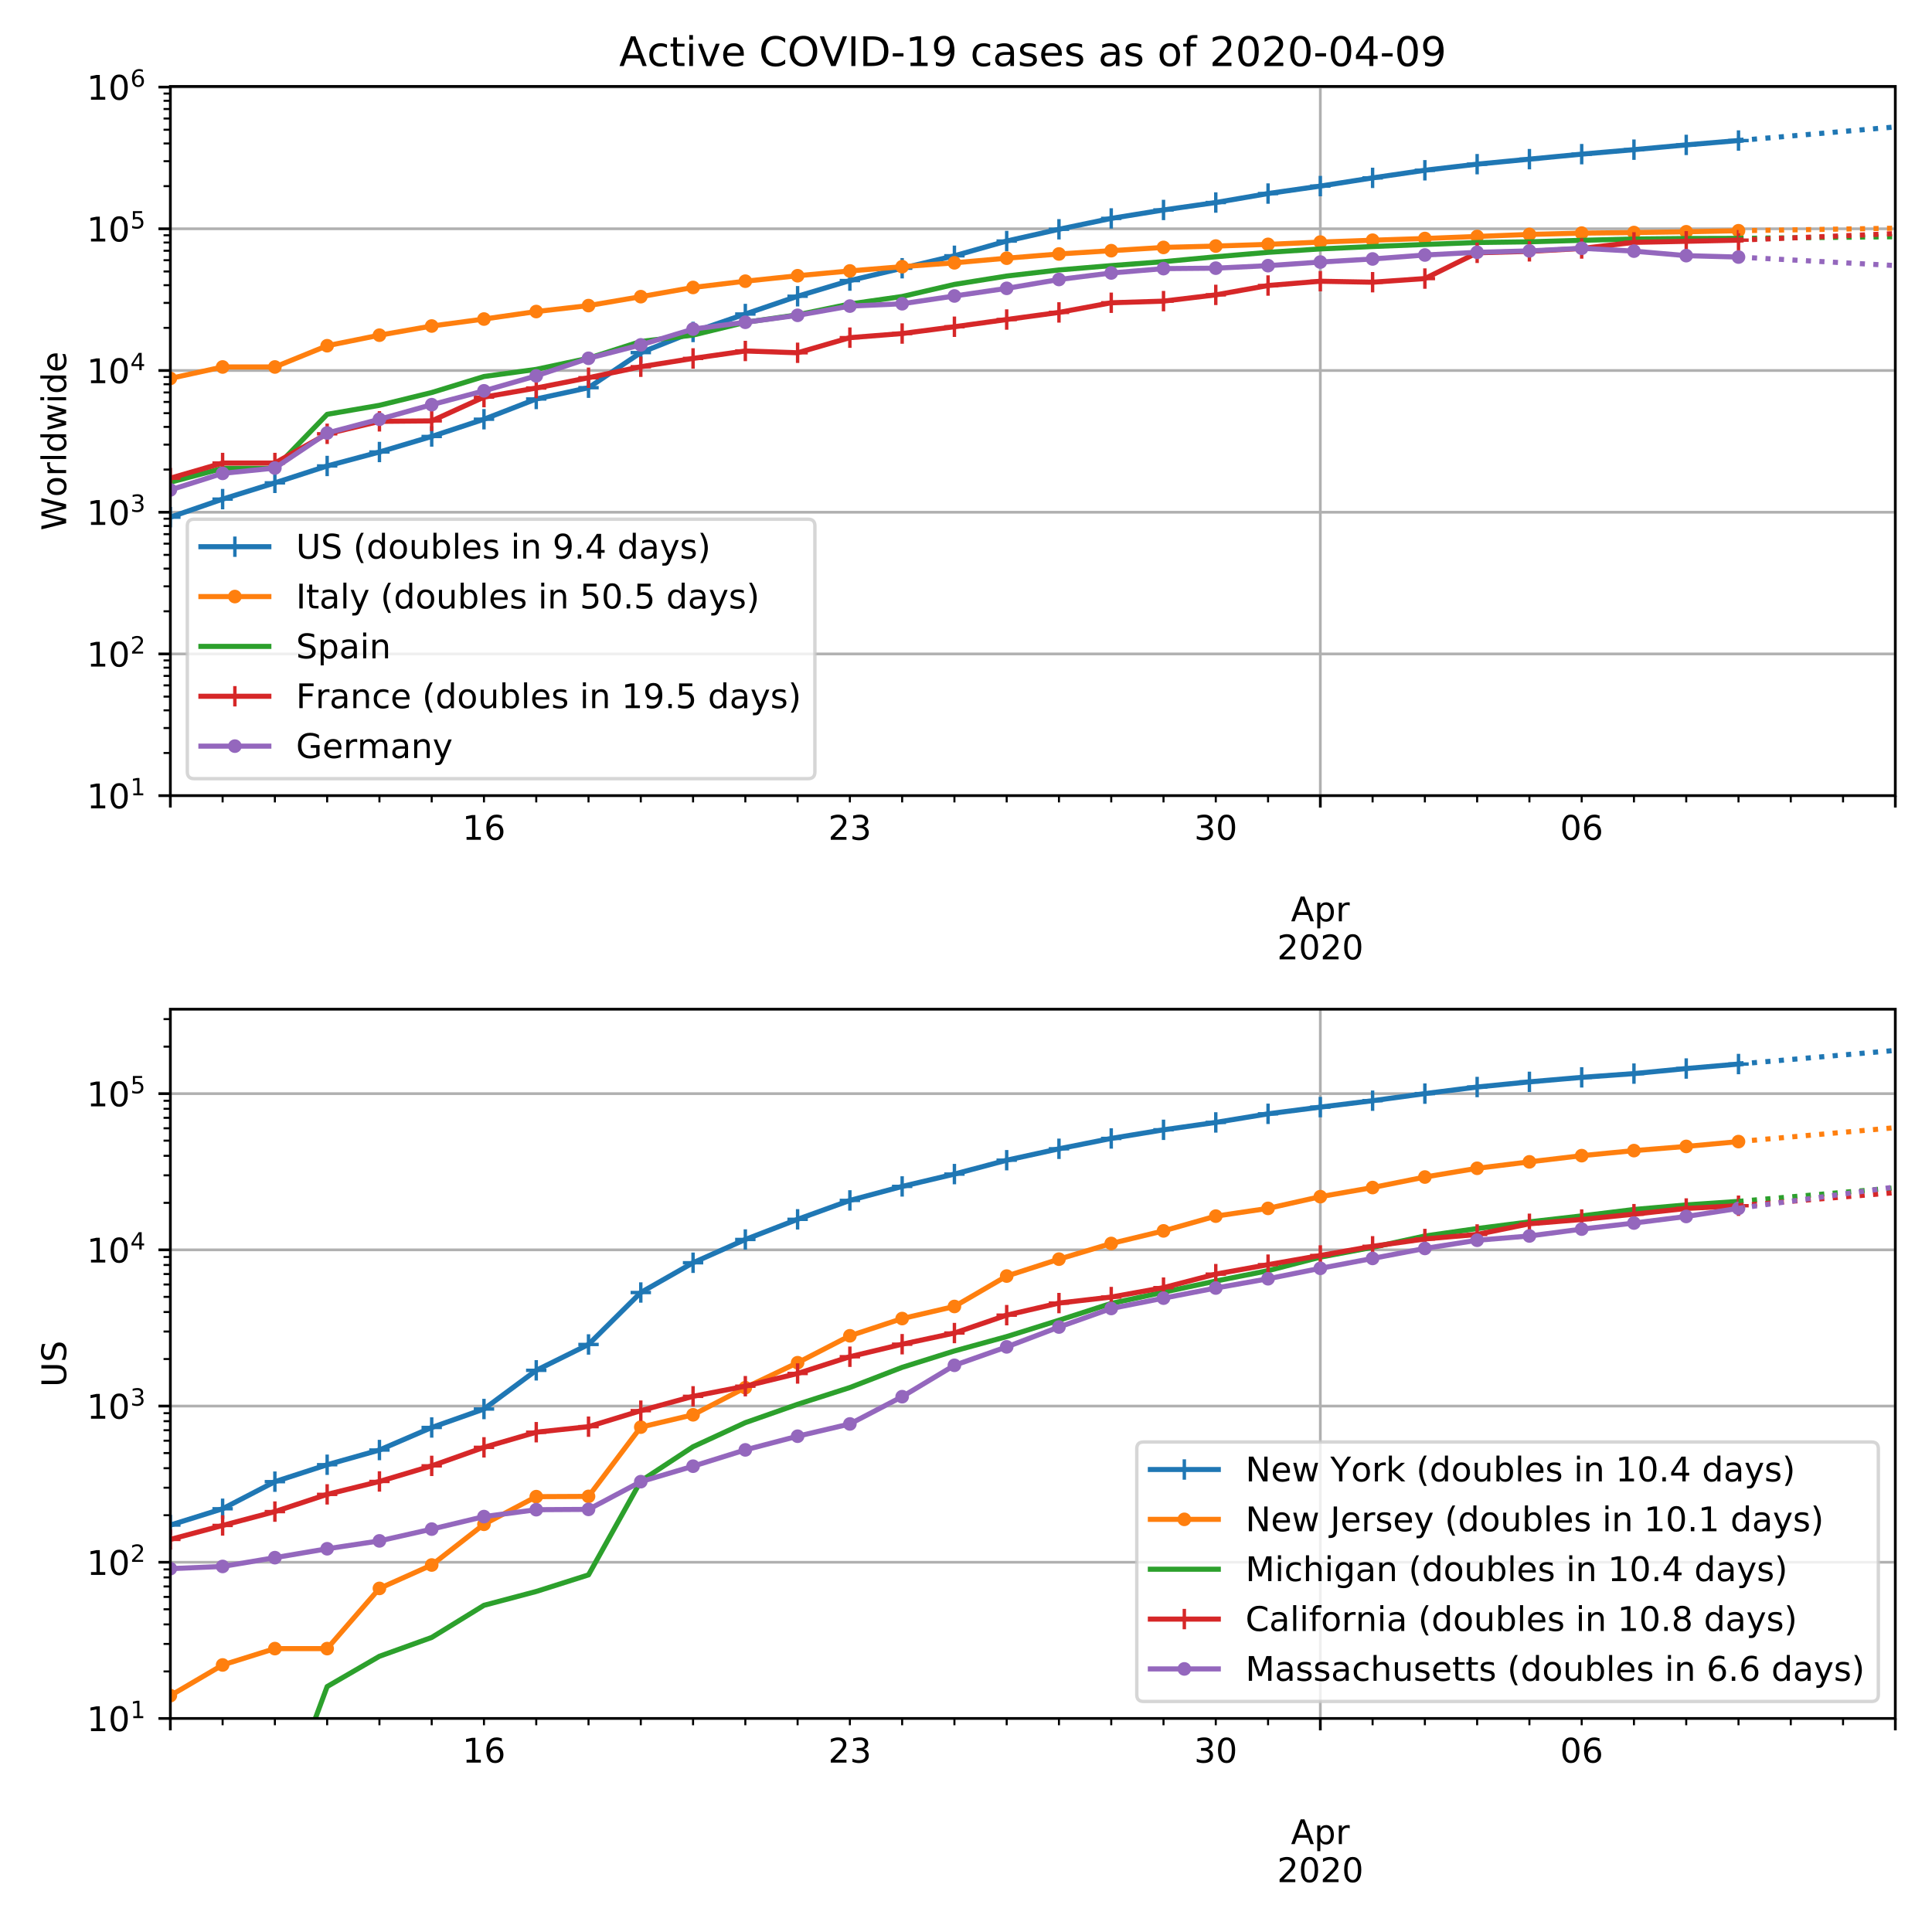 <svg height="758.4" stroke-linejoin="round" viewBox="0 0 568.8 568.8" width="758.4" xmlns="http://www.w3.org/2000/svg" xmlns:xlink="http://www.w3.org/1999/xlink"><defs><path id="w" d="M0 1.5a1.5 1.5 0 100-3 1.5 1.5 0 000 3z" stroke="#ff7f0e" stroke-linejoin="round"/><path id="U" d="M54.89 33.016V0h-8.984v32.719q0 7.765-3.031 11.61-3.031 3.858-9.078 3.858-7.281 0-11.484-4.64-4.204-4.625-4.204-12.64V0H9.08v75.984h9.03V46.188q3.235 4.937 7.594 7.374Q30.078 56 35.797 56q9.422 0 14.25-5.828 4.844-5.828 4.844-17.156z" stroke-linejoin="round"/><path id="b" d="M0 0v3.5" stroke="#000" stroke-linejoin="round" stroke-width=".8"/><path id="c" d="M34.188 63.188L20.797 26.906h26.812zm-5.579 9.718h11.188L67.578 0h-10.25l-6.64 18.703h-32.86L11.188 0H.78z" stroke-linejoin="round"/><path id="d" d="M18.11 8.203v-29H9.077v75.484h9.031v-8.296q2.844 4.875 7.157 7.234Q29.594 56 35.594 56q9.968 0 16.187-7.906 6.235-7.907 6.235-20.797T51.78 6.484q-6.218-7.906-16.187-7.906-6 0-10.328 2.375-4.313 2.375-7.157 7.25zm30.578 19.094q0 9.906-4.079 15.547-4.078 5.64-11.203 5.64-7.14 0-11.218-5.64-4.079-5.64-4.079-15.547 0-9.906 4.078-15.547 4.079-5.64 11.22-5.64 7.124 0 11.202 5.64t4.078 15.547z" stroke-linejoin="round"/><path id="e" d="M41.11 46.297q-1.516.875-3.297 1.281Q36.03 48 33.89 48q-7.625 0-11.703-4.953-4.079-4.953-4.079-14.234V0H9.08v54.688h9.03v-8.5q2.844 4.984 7.375 7.39Q30.031 56 36.531 56q.922 0 2.047-.125 1.125-.11 2.484-.36z" stroke-linejoin="round"/><path id="f" d="M19.188 8.297h34.421V0H7.33v8.297q5.609 5.812 15.296 15.594 9.703 9.797 12.188 12.64 4.734 5.313 6.609 9 1.89 3.688 1.89 7.25 0 5.813-4.078 9.469-4.078 3.672-10.625 3.672-4.64 0-9.797-1.61-5.14-1.609-11-4.89v9.969Q13.767 71.78 18.938 73q5.188 1.219 9.485 1.219 11.328 0 18.062-5.672 6.735-5.656 6.735-15.125 0-4.5-1.688-8.531-1.672-4.016-6.125-9.485-1.218-1.422-7.765-8.187-6.532-6.766-18.453-18.922z" stroke-linejoin="round"/><path id="g" d="M31.781 66.406q-7.61 0-11.453-7.5Q16.5 51.422 16.5 36.375q0-14.984 3.828-22.484 3.844-7.5 11.453-7.5 7.672 0 11.5 7.5 3.844 7.5 3.844 22.484 0 15.047-3.844 22.531-3.828 7.5-11.5 7.5zm0 7.813q12.266 0 18.735-9.703 6.468-9.688 6.468-28.141 0-18.406-6.468-28.11-6.47-9.687-18.735-9.687-12.25 0-18.718 9.688-6.47 9.703-6.47 28.109 0 18.453 6.47 28.14Q19.53 74.22 31.78 74.22z" stroke-linejoin="round"/><path id="h" d="M0 0v2" stroke="#000" stroke-linejoin="round" stroke-width=".6"/><path id="i" d="M12.406 8.297h16.11v55.625l-17.532-3.516v8.985l17.438 3.515h9.86V8.296H54.39V0H12.406z" stroke-linejoin="round"/><path id="j" d="M33.016 40.375q-6.641 0-10.532-4.547-3.875-4.531-3.875-12.437 0-7.86 3.875-12.438 3.891-4.562 10.532-4.562 6.64 0 10.515 4.562 3.875 4.578 3.875 12.438 0 7.906-3.875 12.437-3.875 4.547-10.515 4.547zm19.578 30.922v-8.984q-3.719 1.75-7.5 2.671-3.782.938-7.5.938-9.766 0-14.922-6.594-5.14-6.594-5.875-19.922 2.875 4.25 7.219 6.516 4.359 2.266 9.578 2.266 10.984 0 17.36-6.672 6.374-6.657 6.374-18.125 0-11.235-6.64-18.032-6.641-6.78-17.672-6.78-12.657 0-19.344 9.687-6.688 9.703-6.688 28.109 0 17.281 8.204 27.563 8.203 10.28 22.015 10.28 3.719 0 7.5-.734t7.89-2.187z" stroke-linejoin="round"/><path id="k" d="M40.578 39.313Q47.656 37.797 51.625 33q3.984-4.781 3.984-11.813 0-10.78-7.422-16.703-7.421-5.906-21.093-5.906-4.578 0-9.438.906-4.86.907-10.031 2.72v9.515q4.094-2.39 8.969-3.61 4.89-1.218 10.218-1.218 9.266 0 14.125 3.656 4.86 3.656 4.86 10.64 0 6.454-4.516 10.079-4.515 3.64-12.562 3.64h-8.5v8.11h8.89q7.266 0 11.125 2.906 3.86 2.906 3.86 8.375 0 5.61-3.985 8.61-3.968 3.015-11.39 3.015-4.063 0-8.703-.89-4.641-.876-10.203-2.72v8.782q5.624 1.562 10.53 2.344 4.907.78 9.25.78 11.235 0 17.766-5.109 6.547-5.093 6.547-13.78 0-6.063-3.468-10.235-3.47-4.172-9.86-5.782z" stroke-linejoin="round"/><path id="l" d="M0 0h-3.5" stroke="#000" stroke-linejoin="round" stroke-width=".8"/><path id="m" d="M37.797 64.313L12.89 25.39h24.906zm-2.594 8.593H47.61V25.391h10.407v-8.203H47.609V0h-9.812v17.188H4.89v9.515z" stroke-linejoin="round"/><path id="n" d="M10.797 72.906h38.719v-8.312H19.828v-17.86q2.14.735 4.281 1.094 2.157.36 4.313.36 12.203 0 19.328-6.688 7.14-6.688 7.14-18.11 0-11.765-7.328-18.296-7.328-6.516-20.656-6.516-4.593 0-9.36.781-4.75.782-9.827 2.344v9.922q4.39-2.39 9.078-3.563 4.687-1.171 9.906-1.171 8.453 0 13.375 4.437 4.938 4.438 4.938 12.063 0 7.609-4.938 12.047-4.922 4.453-13.375 4.453-3.953 0-7.89-.875-3.922-.875-8.016-2.735z" stroke-linejoin="round"/><path id="o" d="M0 0h-2" stroke="#000" stroke-linejoin="round" stroke-width=".6"/><path id="p" d="M30.61 48.39q-7.22 0-11.422-5.64-4.204-5.64-4.204-15.453 0-9.813 4.172-15.453 4.188-5.64 11.453-5.64 7.188 0 11.375 5.655 4.203 5.672 4.203 15.438 0 9.719-4.203 15.406-4.187 5.688-11.375 5.688zm0 7.61q11.718 0 18.406-7.625 6.703-7.61 6.703-21.078 0-13.422-6.703-21.078-6.688-7.64-18.407-7.64-11.765 0-18.437 7.64-6.656 7.656-6.656 21.078 0 13.469 6.656 21.078Q18.844 56 30.609 56z" stroke-linejoin="round"/><path id="q" d="M9.422 75.984h8.984V0H9.422z" stroke-linejoin="round"/><path id="r" d="M45.406 46.39v29.594h8.985V0h-8.985v8.203Q42.578 3.328 38.25.953q-4.313-2.375-10.375-2.375-9.906 0-16.14 7.906-6.22 7.922-6.22 20.813 0 12.89 6.22 20.797Q17.968 56 27.874 56q6.063 0 10.375-2.375 4.328-2.36 7.156-7.234zm-30.61-19.093q0-9.906 4.079-15.547 4.078-5.64 11.203-5.64 7.125 0 11.219 5.64 4.11 5.64 4.11 15.547 0 9.906-4.11 15.547-4.094 5.64-11.219 5.64-7.125 0-11.203-5.64-4.078-5.64-4.078-15.547z" stroke-linejoin="round"/><path id="s" d="M4.203 54.688h8.985l11.234-42.672 11.172 42.672h10.593l11.235-42.672 11.187 42.672h8.985L63.28 0H52.688L40.922 44.828 29.109 0H18.5z" stroke-linejoin="round"/><path id="t" d="M9.422 54.688h8.984V0H9.422zm0 21.296h8.984v-11.39H9.422z" stroke-linejoin="round"/><path id="u" d="M56.203 29.594v-4.39H14.891q.593-9.282 5.593-14.142 5-4.859 13.938-4.859 5.172 0 10.031 1.266 4.86 1.265 9.656 3.812v-8.5Q49.266.734 44.187-.344 39.11-1.422 33.892-1.422q-13.094 0-20.735 7.61-7.64 7.625-7.64 20.625 0 13.421 7.25 21.296Q20.016 56 32.328 56q11.031 0 17.453-7.11 6.422-7.093 6.422-19.296zm-8.984 2.64q-.094 7.36-4.125 11.75-4.032 4.407-10.672 4.407-7.516 0-12.031-4.25-4.516-4.25-5.203-11.97z" stroke-linejoin="round"/><path id="v" d="M-3 0h6M0 3v-6" stroke="#1f77b4" stroke-linejoin="round"/><path id="T" d="M9.813 72.906h14.703l18.593-49.61 18.703 49.61h14.704V0H66.89v64.016l-18.797-50h-9.907l-18.796 50V0H9.813z" stroke-linejoin="round"/><path id="x" d="M-3 0h6M0 3v-6" stroke="#d62728" stroke-linejoin="round"/><path id="y" d="M0 1.5a1.5 1.5 0 100-3 1.5 1.5 0 000 3z" stroke="#9467bd" stroke-linejoin="round"/><path id="z" d="M48.781 52.594v-8.407q-3.812 2.11-7.64 3.157-3.828 1.047-7.735 1.047-8.75 0-13.593-5.547-4.829-5.532-4.829-15.547 0-10.016 4.829-15.563 4.843-5.53 13.593-5.53 3.907 0 7.735 1.046 3.828 1.047 7.64 3.156V2.094Q45.016.344 40.984-.531q-4.015-.89-8.562-.89-12.36 0-19.64 7.765-7.266 7.765-7.266 20.953 0 13.375 7.343 21.031Q20.22 56 33.016 56q4.14 0 8.093-.86 3.953-.843 7.672-2.546z" stroke-linejoin="round"/><path id="A" d="M18.313 70.219V54.688h18.5v-6.985h-18.5V18.016q0-6.688 1.828-8.594 1.828-1.906 7.453-1.906h9.218V0h-9.218q-10.407 0-14.36 3.875-3.953 3.89-3.953 14.14v29.688H2.687v6.984h6.594V70.22z" stroke-linejoin="round"/><path id="B" d="M64.406 67.281v-10.39q-4.984 4.64-10.625 6.922-5.64 2.296-11.984 2.296-12.5 0-19.14-7.64-6.641-7.64-6.641-22.094 0-14.406 6.64-22.047 6.64-7.64 19.14-7.64 6.345 0 11.985 2.296 5.64 2.297 10.625 6.938V5.609Q59.234 2.094 53.437.33q-5.78-1.75-12.218-1.75-16.563 0-26.094 10.124-9.516 10.14-9.516 27.672 0 17.578 9.516 27.703 9.531 10.14 26.094 10.14 6.531 0 12.312-1.734 5.797-1.734 10.875-5.203z" stroke-linejoin="round"/><path id="C" d="M9.813 72.906h9.859V0h-9.86z" stroke-linejoin="round"/><path id="D" d="M4.89 31.39h26.313v-8H4.891z" stroke-linejoin="round"/><path id="E" d="M10.984 1.516V10.5q3.72-1.766 7.516-2.688 3.813-.921 7.484-.921 9.766 0 14.907 6.562 5.156 6.563 5.89 19.953-2.828-4.203-7.187-6.453-4.344-2.25-9.61-2.25-10.937 0-17.312 6.61-6.375 6.625-6.375 18.109 0 11.219 6.64 18 6.641 6.797 17.672 6.797 12.657 0 19.313-9.703 6.672-9.688 6.672-28.141 0-17.234-8.188-27.516Q40.234-1.42 26.422-1.42q-3.719 0-7.531.734-3.797.734-7.907 2.203zM30.61 32.422q6.641 0 10.516 4.531 3.89 4.547 3.89 12.469 0 7.86-3.89 12.422-3.875 4.562-10.516 4.562-6.64 0-10.515-4.562-3.875-4.563-3.875-12.422 0-7.922 3.875-12.469 3.875-4.531 10.515-4.531z" stroke-linejoin="round"/><path id="F" d="M34.281 27.484q-10.89 0-15.093-2.484-4.204-2.484-4.204-8.5 0-4.781 3.157-7.594 3.156-2.797 8.562-2.797 7.485 0 12 5.297 4.516 5.297 4.516 14.078v2zm17.922 3.72V0H43.22v8.297Q40.14 3.328 35.547.953q-4.594-2.375-11.234-2.375-8.391 0-13.36 4.719Q6 8.016 6 15.922q0 9.219 6.172 13.906 6.187 4.688 18.437 4.688h12.61v.89q0 6.203-4.078 9.594-4.078 3.39-11.453 3.39-4.688 0-9.141-1.124-4.438-1.125-8.531-3.375v8.312q4.921 1.906 9.562 2.844 4.64.953 9.031.953 11.875 0 17.735-6.156 5.86-6.14 5.86-18.64z" stroke-linejoin="round"/><path id="G" d="M44.281 53.078v-8.5q-3.797 1.953-7.906 2.922-4.094.984-8.5.984-6.688 0-10.031-2.047-3.344-2.046-3.344-6.156 0-3.125 2.39-4.906 2.391-1.781 9.626-3.39l3.078-.688q9.562-2.047 13.593-5.781 4.032-3.735 4.032-10.422 0-7.625-6.032-12.078-6.03-4.438-16.578-4.438-4.39 0-9.156.86Q10.688.296 5.422 2v9.281q4.984-2.594 9.812-3.89 4.829-1.282 9.579-1.282 6.343 0 9.75 2.172 3.421 2.172 3.421 6.125 0 3.656-2.468 5.61-2.453 1.953-10.813 3.765l-3.125.735q-8.344 1.75-12.062 5.39-3.704 3.64-3.704 9.985 0 7.718 5.47 11.906Q16.75 56 26.811 56q4.97 0 9.36-.734 4.406-.72 8.11-2.188z" stroke-linejoin="round"/><path id="H" d="M37.11 75.984V68.5h-8.594q-4.828 0-6.72-1.953-1.874-1.953-1.874-7.031v-4.828h14.797v-6.985H19.922V0H10.89v47.703H2.297v6.984h8.594V58.5q0 9.125 4.25 13.297 4.25 4.187 13.468 4.187z" stroke-linejoin="round"/><path id="I" d="M8.688 72.906h9.921V28.61q0-11.718 4.235-16.875 4.25-5.14 13.781-5.14 9.469 0 13.719 5.14 4.25 5.157 4.25 16.875v44.297H64.5V27.391q0-14.25-7.063-21.532-7.046-7.28-20.812-7.28-13.828 0-20.89 7.28-7.047 7.282-7.047 21.532z" stroke-linejoin="round"/><path id="J" d="M53.516 70.516V60.89q-5.61 2.687-10.594 4-4.984 1.328-9.625 1.328-8.047 0-12.422-3.125t-4.375-8.89q0-4.845 2.906-7.313 2.907-2.453 11.016-3.97l5.953-1.218q11.031-2.11 16.281-7.406 5.25-5.297 5.25-14.172 0-10.61-7.11-16.078-7.093-5.469-20.812-5.469-5.172 0-11.015 1.172Q13.14.922 6.89 3.219v10.156q6-3.36 11.765-5.078 5.766-1.703 11.328-1.703 8.438 0 13.032 3.312 4.593 3.328 4.593 9.485 0 5.359-3.297 8.39-3.296 3.032-10.812 4.547L27.484 33.5q-11.03 2.188-15.968 6.875-4.922 4.688-4.922 13.047 0 9.672 6.812 15.234 6.813 5.563 18.766 5.563 5.14 0 10.453-.938 5.328-.922 10.89-2.765z" stroke-linejoin="round"/><path id="K" d="M31 75.875q-6.531-11.219-9.719-22.219-3.172-10.984-3.172-22.265 0-11.266 3.203-22.328Q24.517-2 31-13.188h-7.813Q15.875-1.704 12.235 9.375q-3.64 11.078-3.64 22.016 0 10.89 3.61 21.922 3.624 11.046 10.983 22.562z" stroke-linejoin="round"/><path id="L" d="M8.5 21.578v33.11h8.984V21.922q0-7.766 3.016-11.656 3.031-3.875 9.094-3.875 7.265 0 11.484 4.64 4.234 4.64 4.234 12.656v31h8.985V0h-8.984v8.406Q42.047 3.422 37.718 1q-4.313-2.422-10.032-2.422-9.421 0-14.312 5.86Q8.5 10.296 8.5 21.578z" stroke-linejoin="round"/><path id="M" d="M48.688 27.297q0 9.906-4.079 15.547-4.078 5.64-11.203 5.64-7.14 0-11.218-5.64-4.079-5.64-4.079-15.547 0-9.906 4.078-15.547 4.079-5.64 11.22-5.64 7.124 0 11.202 5.64t4.078 15.547zM18.108 46.39q2.844 4.875 7.157 7.234Q29.594 56 35.594 56q9.968 0 16.187-7.906 6.235-7.907 6.235-20.797T51.78 6.484q-6.218-7.906-16.187-7.906-6 0-10.328 2.375-4.313 2.375-7.157 7.25V0H9.08v75.984h9.03z" stroke-linejoin="round"/><path id="N" d="M54.89 33.016V0h-8.984v32.719q0 7.765-3.031 11.61-3.031 3.858-9.078 3.858-7.281 0-11.484-4.64-4.204-4.625-4.204-12.64V0H9.08v54.688h9.03v-8.5q3.235 4.937 7.594 7.374Q30.078 56 35.797 56q9.422 0 14.25-5.828 4.844-5.828 4.844-17.156z" stroke-linejoin="round"/><path id="O" d="M10.688 12.406H21V0H10.687z" stroke-linejoin="round"/><path id="P" d="M32.172-5.078q-3.797-9.766-7.422-12.735-3.61-2.984-9.656-2.984H7.906v7.516h5.282q3.703 0 5.75 1.765Q21-9.766 23.483-3.219l1.61 4.094-22.11 53.813H12.5l17.094-42.766 17.093 42.766h9.516z" stroke-linejoin="round"/><path id="Q" d="M8.016 75.875h7.812q7.313-11.516 10.953-22.563 3.64-11.03 3.64-21.921 0-10.938-3.64-22.016-3.64-11.078-10.953-22.563H8.016Q14.5-2 17.703 9.063q3.203 11.063 3.203 22.329 0 11.28-3.203 22.265-3.203 11-9.687 22.219z" stroke-linejoin="round"/><path id="S" d="M9.813 72.906h13.28l32.329-60.984v60.984h9.562V0h-13.28L19.39 60.984V0H9.813z" stroke-linejoin="round"/><clipPath id="R" stroke-linejoin="round"><path d="M50.15 297.12H558v208.808H50.15z"/></clipPath><clipPath id="a" stroke-linejoin="round"><path d="M50.15 25.44H558v208.808H50.15z"/></clipPath></defs><path d="M0 568.8h568.8V0H0z" fill="#fff"/><path d="M50.15 234.248H558V25.44H50.15z" fill="#fff"/><g stroke-width=".8"><path clip-path="url(#a)" d="M50.15 234.248V25.44" fill="none" stroke="#b0b0b0" stroke-linecap="square"/><use stroke="#000" x="50.15" xlink:href="#b" y="234.248"/></g><path clip-path="url(#a)" d="M388.717 234.248V25.44" fill="none" stroke="#b0b0b0" stroke-linecap="square" stroke-width=".8"/><use stroke="#000" stroke-width=".8" x="388.717" xlink:href="#b" y="234.248"/><g transform="matrix(.1 0 0 -.1 380.067 271.242)"><use xlink:href="#c"/><use x="68.408" xlink:href="#d"/><use x="131.885" xlink:href="#e"/></g><g transform="matrix(.1 0 0 -.1 375.992 282.44)"><use xlink:href="#f"/><use x="63.623" xlink:href="#g"/><use x="127.246" xlink:href="#f"/><use x="190.869" xlink:href="#g"/></g><g stroke-width=".8"><path clip-path="url(#a)" d="M558 234.248V25.44" fill="none" stroke="#b0b0b0" stroke-linecap="square"/><use stroke="#000" x="558" xlink:href="#b" y="234.248"/></g><use stroke="#000" stroke-width=".6" x="65.54" xlink:href="#h" y="234.248"/><use stroke="#000" stroke-width=".6" x="80.929" xlink:href="#h" y="234.248"/><use stroke="#000" stroke-width=".6" x="96.318" xlink:href="#h" y="234.248"/><use stroke="#000" stroke-width=".6" x="111.708" xlink:href="#h" y="234.248"/><use stroke="#000" stroke-width=".6" x="127.097" xlink:href="#h" y="234.248"/><use stroke="#000" stroke-width=".6" x="142.487" xlink:href="#h" y="234.248"/><g transform="matrix(.1 0 0 -.1 136.124 247.246)"><use xlink:href="#i"/><use x="63.623" xlink:href="#j"/></g><g stroke="#000" stroke-width=".6"><use x="157.876" xlink:href="#h" y="234.248"/><use x="173.265" xlink:href="#h" y="234.248"/><use x="188.655" xlink:href="#h" y="234.248"/><use x="204.044" xlink:href="#h" y="234.248"/><use x="219.433" xlink:href="#h" y="234.248"/><use x="234.823" xlink:href="#h" y="234.248"/></g><use stroke="#000" stroke-width=".6" x="250.212" xlink:href="#h" y="234.248"/><g transform="matrix(.1 0 0 -.1 243.85 247.246)"><use xlink:href="#f"/><use x="63.623" xlink:href="#k"/></g><use stroke="#000" stroke-width=".6" x="265.602" xlink:href="#h" y="234.248"/><use stroke="#000" stroke-width=".6" x="280.991" xlink:href="#h" y="234.248"/><use stroke="#000" stroke-width=".6" x="296.38" xlink:href="#h" y="234.248"/><use stroke="#000" stroke-width=".6" x="311.77" xlink:href="#h" y="234.248"/><use stroke="#000" stroke-width=".6" x="327.159" xlink:href="#h" y="234.248"/><use stroke="#000" stroke-width=".6" x="342.549" xlink:href="#h" y="234.248"/><use stroke="#000" stroke-width=".6" x="357.938" xlink:href="#h" y="234.248"/><g transform="matrix(.1 0 0 -.1 351.575 247.246)"><use xlink:href="#k"/><use x="63.623" xlink:href="#g"/></g><use stroke="#000" stroke-width=".6" x="373.327" xlink:href="#h" y="234.248"/><use stroke="#000" stroke-width=".6" x="404.106" xlink:href="#h" y="234.248"/><use stroke="#000" stroke-width=".6" x="419.496" xlink:href="#h" y="234.248"/><use stroke="#000" stroke-width=".6" x="434.885" xlink:href="#h" y="234.248"/><use stroke="#000" stroke-width=".6" x="450.274" xlink:href="#h" y="234.248"/><g><use stroke="#000" stroke-width=".6" x="465.664" xlink:href="#h" y="234.248"/><g transform="matrix(.1 0 0 -.1 459.301 247.246)"><use xlink:href="#g"/><use x="63.623" xlink:href="#j"/></g></g><use stroke="#000" stroke-width=".6" x="481.053" xlink:href="#h" y="234.248"/><use stroke="#000" stroke-width=".6" x="496.442" xlink:href="#h" y="234.248"/><use stroke="#000" stroke-width=".6" x="511.832" xlink:href="#h" y="234.248"/><use stroke="#000" stroke-width=".6" x="527.221" xlink:href="#h" y="234.248"/><use stroke="#000" stroke-width=".6" x="542.611" xlink:href="#h" y="234.248"/><g><path clip-path="url(#a)" d="M50.15 234.248H558" fill="none" stroke="#b0b0b0" stroke-linecap="square" stroke-width=".8"/><use stroke="#000" stroke-width=".8" x="50.15" xlink:href="#l" y="234.248"/><g transform="matrix(.1 0 0 -.1 25.55 238.047)"><use transform="translate(0 .684)" xlink:href="#i"/><use transform="translate(63.623 .684)" xlink:href="#g"/><use transform="matrix(.7 0 0 .7 128.203 38.966)" xlink:href="#i"/></g><path clip-path="url(#a)" d="M50.15 192.525H558" fill="none" stroke="#b0b0b0" stroke-linecap="square" stroke-width=".8"/><use stroke="#000" stroke-width=".8" x="50.15" xlink:href="#l" y="192.525"/><g transform="matrix(.1 0 0 -.1 25.55 196.325)"><use transform="translate(0 .766)" xlink:href="#i"/><use transform="translate(63.623 .766)" xlink:href="#g"/><use transform="matrix(.7 0 0 .7 128.203 39.047)" xlink:href="#f"/></g><path clip-path="url(#a)" d="M50.15 150.803H558" fill="none" stroke="#b0b0b0" stroke-linecap="square" stroke-width=".8"/><use stroke="#000" stroke-width=".8" x="50.15" xlink:href="#l" y="150.803"/><g transform="matrix(.1 0 0 -.1 25.55 154.602)"><use transform="translate(0 .766)" xlink:href="#i"/><use transform="translate(63.623 .766)" xlink:href="#g"/><use transform="matrix(.7 0 0 .7 128.203 39.047)" xlink:href="#k"/></g><g><path clip-path="url(#a)" d="M50.15 109.08H558" fill="none" stroke="#b0b0b0" stroke-linecap="square" stroke-width=".8"/><use stroke="#000" stroke-width=".8" x="50.15" xlink:href="#l" y="109.08"/><g transform="matrix(.1 0 0 -.1 25.55 112.88)"><use transform="translate(0 .684)" xlink:href="#i"/><use transform="translate(63.623 .684)" xlink:href="#g"/><use transform="matrix(.7 0 0 .7 128.203 38.966)" xlink:href="#m"/></g></g><g><path clip-path="url(#a)" d="M50.15 67.357H558" fill="none" stroke="#b0b0b0" stroke-linecap="square" stroke-width=".8"/><use stroke="#000" stroke-width=".8" x="50.15" xlink:href="#l" y="67.357"/><g transform="matrix(.1 0 0 -.1 25.55 71.157)"><use transform="translate(0 .684)" xlink:href="#i"/><use transform="translate(63.623 .684)" xlink:href="#g"/><use transform="matrix(.7 0 0 .7 128.203 38.966)" xlink:href="#n"/></g></g><g><path clip-path="url(#a)" d="M50.15 25.635H558" fill="none" stroke="#b0b0b0" stroke-linecap="square" stroke-width=".8"/><use stroke="#000" stroke-width=".8" x="50.15" xlink:href="#l" y="25.635"/><g transform="matrix(.1 0 0 -.1 25.55 29.434)"><use transform="translate(0 .766)" xlink:href="#i"/><use transform="translate(63.623 .766)" xlink:href="#g"/><use transform="matrix(.7 0 0 .7 128.203 39.047)" xlink:href="#j"/></g></g><g stroke="#000" stroke-width=".6"><use x="50.15" xlink:href="#o" y="221.688"/><use x="50.15" xlink:href="#o" y="214.341"/><use x="50.15" xlink:href="#o" y="209.128"/><use x="50.15" xlink:href="#o" y="205.085"/><use x="50.15" xlink:href="#o" y="201.781"/><use x="50.15" xlink:href="#o" y="198.988"/><use x="50.15" xlink:href="#o" y="196.569"/><use x="50.15" xlink:href="#o" y="194.434"/><use x="50.15" xlink:href="#o" y="179.966"/><use x="50.15" xlink:href="#o" y="172.619"/><use x="50.15" xlink:href="#o" y="167.406"/><use x="50.15" xlink:href="#o" y="163.362"/><use x="50.15" xlink:href="#o" y="160.059"/><use x="50.15" xlink:href="#o" y="157.266"/><use x="50.15" xlink:href="#o" y="154.846"/><use x="50.15" xlink:href="#o" y="152.712"/><use x="50.15" xlink:href="#o" y="138.243"/><use x="50.15" xlink:href="#o" y="130.896"/><use x="50.15" xlink:href="#o" y="125.683"/><use x="50.15" xlink:href="#o" y="121.64"/><use x="50.15" xlink:href="#o" y="118.336"/><use x="50.15" xlink:href="#o" y="115.543"/><use x="50.15" xlink:href="#o" y="113.123"/><use x="50.15" xlink:href="#o" y="110.989"/><use x="50.15" xlink:href="#o" y="96.52"/><use x="50.15" xlink:href="#o" y="89.173"/><use x="50.15" xlink:href="#o" y="83.961"/><use x="50.15" xlink:href="#o" y="79.917"/><use x="50.15" xlink:href="#o" y="76.614"/><use x="50.15" xlink:href="#o" y="73.82"/><use x="50.15" xlink:href="#o" y="71.401"/><use x="50.15" xlink:href="#o" y="69.267"/><use x="50.15" xlink:href="#o" y="54.798"/><use x="50.15" xlink:href="#o" y="47.451"/><use x="50.15" xlink:href="#o" y="42.238"/><use x="50.15" xlink:href="#o" y="38.195"/><use x="50.15" xlink:href="#o" y="34.891"/><use x="50.15" xlink:href="#o" y="32.098"/><use x="50.15" xlink:href="#o" y="29.678"/><use x="50.15" xlink:href="#o" y="27.544"/></g><g transform="matrix(0 -.1 -.1 0 19.47 156.19)"><path d="M3.328 72.906h9.953L28.61 11.281l15.282 61.625h11.093l15.328-61.625 15.282 61.625h10.015L77.297 0H64.89L49.516 63.281 33.984 0H21.578z"/><use x="98.799" xlink:href="#p"/><use x="159.98" xlink:href="#e"/><use x="201.094" xlink:href="#q"/><use x="228.877" xlink:href="#r"/><use x="292.354" xlink:href="#s"/><use x="374.141" xlink:href="#t"/><use x="401.924" xlink:href="#r"/><use x="465.4" xlink:href="#u"/></g></g><g stroke="#1f77b4"><path clip-path="url(#a)" d="M-1 170.271l4.982-2.5 15.39-4.696 15.389-2.245 15.39-8.575 15.389-5.306 15.389-4.787 15.39-4.975 15.389-4.111 15.39-4.575 15.389-5.072 15.389-5.965 15.39-3.32 15.389-10.33 15.39-6.086 15.388-5.277 15.39-5.234 15.39-4.615 15.389-3.633 15.389-3.659 15.39-4.345 15.389-3.463 15.39-3.2 15.389-2.486 15.389-2.19 15.39-2.643 15.389-2.198 15.39-2.415 15.389-2.242 15.389-1.798 15.39-1.474 15.389-1.475 15.39-1.321 15.388-1.4 15.39-1.287" fill="none" stroke-linecap="square" stroke-width="1.5"/><g clip-path="url(#a)" fill="#1f77b4"><use x="-1" xlink:href="#v" y="170.271"/><use x="3.982" xlink:href="#v" y="167.772"/><use x="19.371" xlink:href="#v" y="163.075"/><use x="34.761" xlink:href="#v" y="160.83"/><use x="50.15" xlink:href="#v" y="152.255"/><use x="65.54" xlink:href="#v" y="146.949"/><use x="80.929" xlink:href="#v" y="142.162"/><use x="96.318" xlink:href="#v" y="137.187"/><use x="111.708" xlink:href="#v" y="133.076"/><use x="127.097" xlink:href="#v" y="128.501"/><use x="142.487" xlink:href="#v" y="123.429"/><use x="157.876" xlink:href="#v" y="117.464"/><use x="173.265" xlink:href="#v" y="114.144"/><use x="188.655" xlink:href="#v" y="103.815"/><use x="204.044" xlink:href="#v" y="97.728"/><use x="219.433" xlink:href="#v" y="92.451"/><use x="234.823" xlink:href="#v" y="87.217"/><use x="250.212" xlink:href="#v" y="82.602"/><use x="265.602" xlink:href="#v" y="78.969"/><use x="280.991" xlink:href="#v" y="75.31"/><use x="296.38" xlink:href="#v" y="70.965"/><use x="311.77" xlink:href="#v" y="67.502"/><use x="327.159" xlink:href="#v" y="64.302"/><use x="342.549" xlink:href="#v" y="61.816"/><use x="357.938" xlink:href="#v" y="59.627"/><use x="373.327" xlink:href="#v" y="56.983"/><use x="388.717" xlink:href="#v" y="54.785"/><use x="404.106" xlink:href="#v" y="52.37"/><use x="419.496" xlink:href="#v" y="50.128"/><use x="434.885" xlink:href="#v" y="48.33"/><use x="450.274" xlink:href="#v" y="46.856"/><use x="465.664" xlink:href="#v" y="45.381"/><use x="481.053" xlink:href="#v" y="44.06"/><use x="496.442" xlink:href="#v" y="42.66"/><use x="511.832" xlink:href="#v" y="41.373"/></g></g><g stroke="#ff7f0e"><path clip-path="url(#a)" d="M-1 122.925l4.982-1.505 15.39-4.216 15.389-4.047 15.39-1.748 15.389-3.368h15.389l15.39-6.253 15.389-3.105 15.39-2.7 15.389-2.053 15.389-2.207 15.39-1.753 15.389-2.628 15.39-2.712 15.388-1.845 15.39-1.607 15.39-1.412 15.389-1.253 15.389-1.135 15.39-1.362 15.389-1.243 15.39-.97 15.389-.96 15.389-.4 15.39-.498 15.389-.673 15.39-.549 15.389-.503 15.389-.603 15.39-.6 15.389-.381 15.39-.17 15.388-.229 15.39-.305" fill="none" stroke-linecap="square" stroke-width="1.5"/><g clip-path="url(#a)" fill="#ff7f0e"><use x="-1" xlink:href="#w" y="122.925"/><use x="3.982" xlink:href="#w" y="121.42"/><use x="19.371" xlink:href="#w" y="117.204"/><use x="34.761" xlink:href="#w" y="113.157"/><use x="50.15" xlink:href="#w" y="111.409"/><use x="65.54" xlink:href="#w" y="108.041"/><use x="80.929" xlink:href="#w" y="108.041"/><use x="96.318" xlink:href="#w" y="101.788"/><use x="111.708" xlink:href="#w" y="98.683"/><use x="127.097" xlink:href="#w" y="95.982"/><use x="142.487" xlink:href="#w" y="93.93"/><use x="157.876" xlink:href="#w" y="91.723"/><use x="173.265" xlink:href="#w" y="89.97"/><use x="188.655" xlink:href="#w" y="87.342"/><use x="204.044" xlink:href="#w" y="84.63"/><use x="219.433" xlink:href="#w" y="82.785"/><use x="234.823" xlink:href="#w" y="81.178"/><use x="250.212" xlink:href="#w" y="79.766"/><use x="265.602" xlink:href="#w" y="78.513"/><use x="280.991" xlink:href="#w" y="77.378"/><use x="296.38" xlink:href="#w" y="76.016"/><use x="311.77" xlink:href="#w" y="74.773"/><use x="327.159" xlink:href="#w" y="73.804"/><use x="342.549" xlink:href="#w" y="72.843"/><use x="357.938" xlink:href="#w" y="72.443"/><use x="373.327" xlink:href="#w" y="71.945"/><use x="388.717" xlink:href="#w" y="71.272"/><use x="404.106" xlink:href="#w" y="70.723"/><use x="419.496" xlink:href="#w" y="70.22"/><use x="434.885" xlink:href="#w" y="69.617"/><use x="450.274" xlink:href="#w" y="69.017"/><use x="465.664" xlink:href="#w" y="68.636"/><use x="481.053" xlink:href="#w" y="68.466"/><use x="496.442" xlink:href="#w" y="68.237"/><use x="511.832" xlink:href="#w" y="67.932"/></g></g><path clip-path="url(#a)" d="M-1 165.797l4.982-.924 15.39-5.583 15.389-8.721 15.39-8.597 15.389-4.088 15.389.009 15.39-15.91 15.389-2.65 15.39-3.77 15.389-4.714 15.389-2.105 15.39-3.276 15.389-4.934 15.39-1.88 15.388-3.757 15.39-2.217 15.39-3.184 15.389-2.204 15.389-3.557 15.39-2.466 15.389-1.79 15.39-1.278 15.389-1.159 15.389-1.444 15.39-1.306 15.389-1.003 15.39-.713 15.389-.597 15.389-.579 15.39-.208 15.389-.436 15.39-.387 15.388-.153 15.39-.043" fill="none" stroke="#2ca02c" stroke-linecap="square" stroke-width="1.5"/><g stroke="#d62728"><path clip-path="url(#a)" d="M-1 154.437l4.982-2.241 15.39-3.038 15.389-1.324 15.39-7.057 15.389-4.458h15.389l15.39-8.605 15.389-3.663 15.39-.136 15.389-7.001 15.389-2.677 15.39-3.03 15.389-3.236 15.39-2.45 15.388-2.19 15.39.531 15.39-4.454 15.389-1.21 15.389-2.001 15.39-2.129 15.389-2.09 15.39-2.843 15.389-.48 15.389-1.843 15.39-2.752 15.389-1.263 15.39.287 15.389-1.074 15.389-7.585 15.39-.43 15.389-.838 15.39-1.801 15.388-.318 15.39-.335" fill="none" stroke-linecap="square" stroke-width="1.5"/><g clip-path="url(#a)" fill="#d62728"><use x="-1" xlink:href="#x" y="154.437"/><use x="3.982" xlink:href="#x" y="152.196"/><use x="19.371" xlink:href="#x" y="149.158"/><use x="34.761" xlink:href="#x" y="147.834"/><use x="50.15" xlink:href="#x" y="140.777"/><use x="65.54" xlink:href="#x" y="136.319"/><use x="80.929" xlink:href="#x" y="136.319"/><use x="96.318" xlink:href="#x" y="127.714"/><use x="111.708" xlink:href="#x" y="124.051"/><use x="127.097" xlink:href="#x" y="123.915"/><use x="142.487" xlink:href="#x" y="116.914"/><use x="157.876" xlink:href="#x" y="114.237"/><use x="173.265" xlink:href="#x" y="111.208"/><use x="188.655" xlink:href="#x" y="107.971"/><use x="204.044" xlink:href="#x" y="105.522"/><use x="219.433" xlink:href="#x" y="103.331"/><use x="234.823" xlink:href="#x" y="103.862"/><use x="250.212" xlink:href="#x" y="99.408"/><use x="265.602" xlink:href="#x" y="98.197"/><use x="280.991" xlink:href="#x" y="96.197"/><use x="296.38" xlink:href="#x" y="94.068"/><use x="311.77" xlink:href="#x" y="91.978"/><use x="327.159" xlink:href="#x" y="89.135"/><use x="342.549" xlink:href="#x" y="88.655"/><use x="357.938" xlink:href="#x" y="86.812"/><use x="373.327" xlink:href="#x" y="84.06"/><use x="388.717" xlink:href="#x" y="82.797"/><use x="404.106" xlink:href="#x" y="83.084"/><use x="419.496" xlink:href="#x" y="82.01"/><use x="434.885" xlink:href="#x" y="74.425"/><use x="450.274" xlink:href="#x" y="73.994"/><use x="465.664" xlink:href="#x" y="73.157"/><use x="481.053" xlink:href="#x" y="71.356"/><use x="496.442" xlink:href="#x" y="71.038"/><use x="511.832" xlink:href="#x" y="70.703"/></g></g><g stroke="#9467bd"><path clip-path="url(#a)" d="M-1 156.332l4.982-1.05 15.39-4.874 15.389-2.232 15.39-3.943 15.389-4.869 15.389-1.568 15.39-10.314 15.389-4.053 15.39-4.284 15.389-4.082 15.389-4.405 15.39-5.172 15.389-3.949 15.39-4.652 15.388-2.006 15.39-2.046 15.39-2.718 15.389-.69 15.389-2.289 15.39-2.245 15.389-2.604 15.39-1.923 15.389-1.28 15.389-.134 15.39-.738 15.389-1.063 15.39-.908 15.389-1.164 15.389-.797 15.39-.418 15.389-.768 15.39.839 15.388 1.329 15.39.42" fill="none" stroke-linecap="square" stroke-width="1.5"/><g clip-path="url(#a)" fill="#9467bd"><use x="-1" xlink:href="#y" y="156.332"/><use x="3.982" xlink:href="#y" y="155.282"/><use x="19.371" xlink:href="#y" y="150.408"/><use x="34.761" xlink:href="#y" y="148.176"/><use x="50.15" xlink:href="#y" y="144.233"/><use x="65.54" xlink:href="#y" y="139.364"/><use x="80.929" xlink:href="#y" y="137.796"/><use x="96.318" xlink:href="#y" y="127.482"/><use x="111.708" xlink:href="#y" y="123.429"/><use x="127.097" xlink:href="#y" y="119.145"/><use x="142.487" xlink:href="#y" y="115.063"/><use x="157.876" xlink:href="#y" y="110.658"/><use x="173.265" xlink:href="#y" y="105.486"/><use x="188.655" xlink:href="#y" y="101.537"/><use x="204.044" xlink:href="#y" y="96.885"/><use x="219.433" xlink:href="#y" y="94.879"/><use x="234.823" xlink:href="#y" y="92.833"/><use x="250.212" xlink:href="#y" y="90.115"/><use x="265.602" xlink:href="#y" y="89.425"/><use x="280.991" xlink:href="#y" y="87.136"/><use x="296.38" xlink:href="#y" y="84.891"/><use x="311.77" xlink:href="#y" y="82.287"/><use x="327.159" xlink:href="#y" y="80.364"/><use x="342.549" xlink:href="#y" y="79.085"/><use x="357.938" xlink:href="#y" y="78.95"/><use x="373.327" xlink:href="#y" y="78.212"/><use x="388.717" xlink:href="#y" y="77.149"/><use x="404.106" xlink:href="#y" y="76.241"/><use x="419.496" xlink:href="#y" y="75.077"/><use x="434.885" xlink:href="#y" y="74.28"/><use x="450.274" xlink:href="#y" y="73.862"/><use x="465.664" xlink:href="#y" y="73.094"/><use x="481.053" xlink:href="#y" y="73.933"/><use x="496.442" xlink:href="#y" y="75.262"/><use x="511.832" xlink:href="#y" y="75.682"/></g></g><path clip-path="url(#a)" d="M511.832 41.373l15.39-1.334 15.389-1.335L558 37.37" fill="none" stroke="#1f77b4" stroke-dasharray="1.5 2.475" stroke-width="1.5"/><path clip-path="url(#a)" d="M511.832 67.932l15.39-.248 15.389-.25L558 67.187" fill="none" stroke="#ff7f0e" stroke-dasharray="1.5 2.475" stroke-width="1.5"/><path clip-path="url(#a)" d="M511.832 70.173l15.39-.156 15.389-.157L558 69.704" fill="none" stroke="#2ca02c" stroke-dasharray="1.5 2.475" stroke-width="1.5"/><path clip-path="url(#a)" d="M511.832 70.703l15.39-.643 15.389-.643L558 68.774" fill="none" stroke="#d62728" stroke-dasharray="1.5 2.475" stroke-width="1.5"/><path clip-path="url(#a)" d="M511.832 75.682l15.39.834 15.389.834 15.389.834" fill="none" stroke="#9467bd" stroke-dasharray="1.5 2.475" stroke-width="1.5"/><path d="M50.15 234.248V25.44M558 234.248V25.44M50.15 234.248H558M50.15 25.44H558" fill="none" stroke="#000" stroke-linecap="square" stroke-linejoin="miter" stroke-width=".8"/><g transform="matrix(.12 0 0 -.12 182.296 19.44)"><use xlink:href="#c"/><use x="68.393" xlink:href="#z"/><use x="123.373" xlink:href="#A"/><use x="162.582" xlink:href="#t"/><path d="M193.35 54.688h9.515L219.96 8.797l17.094 45.89h9.515L226.053 0H213.85z"/><use x="249.545" xlink:href="#u"/><use x="342.855" xlink:href="#B"/><path d="M452.086 66.219q-10.75 0-17.078-8.016-6.313-8-6.313-21.828 0-13.766 6.313-21.781 6.328-8 17.078-8 10.734 0 17.016 8 6.28 8.015 6.28 21.781 0 13.828-6.28 21.828-6.282 8.016-17.016 8.016zm0 8q15.328 0 24.5-10.281 9.187-10.282 9.187-27.563 0-17.234-9.187-27.516-9.172-10.28-24.5-10.28-15.375 0-24.594 10.25-9.203 10.265-9.203 27.546t9.203 27.563q9.219 10.28 24.594 10.28zM519.984 0l-27.828 72.906h10.297l23.11-61.375 23.14 61.375h10.25L531.172 0z"/><use x="559.783" xlink:href="#C"/><path d="M608.947 64.797V8.109h11.922q15.094 0 22.094 6.829 7 6.843 7 21.593 0 14.64-7 21.453-7 6.813-22.094 6.813zm-9.86 8.11h20.267q21.187 0 31.093-8.813 9.922-8.813 9.922-27.563 0-18.86-9.969-27.703Q640.447 0 619.354 0h-20.266z"/><use x="666.277" xlink:href="#D"/><use x="702.361" xlink:href="#i"/><use x="765.984" xlink:href="#E"/><use x="861.395" xlink:href="#z"/><use x="916.375" xlink:href="#F"/><use x="977.654" xlink:href="#G"/><use x="1029.754" xlink:href="#u"/><use x="1091.277" xlink:href="#G"/><use x="1175.164" xlink:href="#F"/><use x="1236.443" xlink:href="#G"/><use x="1320.33" xlink:href="#p"/><use x="1381.512" xlink:href="#H"/><use x="1448.504" xlink:href="#f"/><use x="1512.127" xlink:href="#g"/><use x="1575.75" xlink:href="#f"/><use x="1639.373" xlink:href="#g"/><use x="1702.996" xlink:href="#D"/><use x="1739.08" xlink:href="#g"/><use x="1802.703" xlink:href="#m"/><use x="1866.326" xlink:href="#D"/><use x="1902.41" xlink:href="#g"/><use x="1966.033" xlink:href="#E"/></g><g><path d="M57.15 229.248h180.764q2 0 2-2v-72.39q0-2-2-2H57.15q-2 0-2 2v72.39q0 2 2 2z" fill="#fff" opacity=".8" stroke="#ccc" stroke-linejoin="miter"/><path d="M59.15 160.956h20" fill="none" stroke="#1f77b4" stroke-linecap="square" stroke-width="1.5"/><use fill="#1f77b4" stroke="#1f77b4" x="69.15" xlink:href="#v" y="160.956"/><g transform="matrix(.1 0 0 -.1 87.15 164.456)"><use xlink:href="#I"/><use x="73.193" xlink:href="#J"/><use x="168.457" xlink:href="#K"/><use x="207.471" xlink:href="#r"/><use x="270.947" xlink:href="#p"/><use x="332.129" xlink:href="#L"/><use x="395.508" xlink:href="#M"/><use x="458.984" xlink:href="#q"/><use x="486.768" xlink:href="#u"/><use x="548.291" xlink:href="#G"/><use x="632.178" xlink:href="#t"/><use x="659.961" xlink:href="#N"/><use x="755.127" xlink:href="#E"/><use x="818.75" xlink:href="#O"/><use x="850.537" xlink:href="#m"/><use x="945.947" xlink:href="#r"/><use x="1009.424" xlink:href="#F"/><use x="1070.703" xlink:href="#P"/><use x="1129.883" xlink:href="#G"/><use x="1181.982" xlink:href="#Q"/></g><path d="M59.15 175.634h20" fill="none" stroke="#ff7f0e" stroke-linecap="square" stroke-width="1.5"/><use fill="#ff7f0e" stroke="#ff7f0e" x="69.15" xlink:href="#w" y="175.634"/><g transform="matrix(.1 0 0 -.1 87.15 179.134)"><use xlink:href="#C"/><use x="29.492" xlink:href="#A"/><use x="68.701" xlink:href="#F"/><use x="129.98" xlink:href="#q"/><use x="157.764" xlink:href="#P"/><use x="248.73" xlink:href="#K"/><use x="287.744" xlink:href="#r"/><use x="351.221" xlink:href="#p"/><use x="412.402" xlink:href="#L"/><use x="475.781" xlink:href="#M"/><use x="539.258" xlink:href="#q"/><use x="567.041" xlink:href="#u"/><use x="628.564" xlink:href="#G"/><use x="712.451" xlink:href="#t"/><use x="740.234" xlink:href="#N"/><use x="835.4" xlink:href="#n"/><use x="899.023" xlink:href="#g"/><use x="962.646" xlink:href="#O"/><use x="994.434" xlink:href="#n"/><use x="1089.844" xlink:href="#r"/><use x="1153.32" xlink:href="#F"/><use x="1214.6" xlink:href="#P"/><use x="1273.779" xlink:href="#G"/><use x="1325.879" xlink:href="#Q"/></g><path d="M59.15 190.312h20" fill="none" stroke="#2ca02c" stroke-linecap="square" stroke-width="1.5"/><g transform="matrix(.1 0 0 -.1 87.15 193.812)"><use xlink:href="#J"/><use x="63.477" xlink:href="#d"/><use x="126.953" xlink:href="#F"/><use x="188.232" xlink:href="#t"/><use x="216.016" xlink:href="#N"/></g><path d="M59.15 204.99h20" fill="none" stroke="#d62728" stroke-linecap="square" stroke-width="1.5"/><use fill="#d62728" stroke="#d62728" x="69.15" xlink:href="#x" y="204.99"/><g transform="matrix(.1 0 0 -.1 87.15 208.49)"><path d="M9.813 72.906h41.89v-8.312H19.672V43.109h28.906v-8.297H19.672V0h-9.86z"/><use x="57.41" xlink:href="#e"/><use x="98.523" xlink:href="#F"/><use x="159.803" xlink:href="#N"/><use x="223.182" xlink:href="#z"/><use x="278.162" xlink:href="#u"/><use x="371.473" xlink:href="#K"/><use x="410.486" xlink:href="#r"/><use x="473.963" xlink:href="#p"/><use x="535.145" xlink:href="#L"/><use x="598.523" xlink:href="#M"/><use x="662" xlink:href="#q"/><use x="689.783" xlink:href="#u"/><use x="751.307" xlink:href="#G"/><use x="835.193" xlink:href="#t"/><use x="862.977" xlink:href="#N"/><use x="958.143" xlink:href="#i"/><use x="1021.766" xlink:href="#E"/><use x="1085.389" xlink:href="#O"/><use x="1117.176" xlink:href="#n"/><use x="1212.586" xlink:href="#r"/><use x="1276.063" xlink:href="#F"/><use x="1337.342" xlink:href="#P"/><use x="1396.521" xlink:href="#G"/><use x="1448.621" xlink:href="#Q"/></g><path d="M59.15 219.668h20" fill="none" stroke="#9467bd" stroke-linecap="square" stroke-width="1.5"/><use fill="#9467bd" stroke="#9467bd" x="69.15" xlink:href="#y" y="219.668"/><g transform="matrix(.1 0 0 -.1 87.15 223.168)"><path d="M59.516 10.406v19.578h-16.11v8.11h25.875V6.78Q63.578 2.734 56.687.656 49.813-1.422 42-1.422q-17.094 0-26.75 9.985-9.64 10-9.64 27.812 0 17.875 9.64 27.86 9.656 9.984 26.75 9.984 7.125 0 13.547-1.766 6.422-1.75 11.844-5.172v-10.5q-5.47 4.64-11.625 6.985-6.157 2.343-12.938 2.343-13.39 0-20.11-7.468-6.702-7.47-6.702-22.266 0-14.75 6.703-22.219 6.718-7.469 20.11-7.469 5.218 0 9.312.907 4.109.906 7.375 2.812z"/><use x="77.49" xlink:href="#u"/><use x="139.014" xlink:href="#e"/><path d="M232.111 44.188q3.375 6.062 8.063 8.937Q244.86 56 251.205 56q8.547 0 13.188-5.984 4.64-5.97 4.64-17V0h-9.031v32.719q0 7.86-2.797 11.656-2.781 3.813-8.484 3.813-6.985 0-11.047-4.641-4.047-4.625-4.047-12.64V0h-9.031v32.719q0 7.906-2.782 11.687-2.78 3.782-8.593 3.782-6.89 0-10.953-4.657-4.047-4.656-4.047-12.625V0h-9.032v54.688h9.032v-8.5q3.078 5.03 7.375 7.421Q209.893 56 215.799 56q5.969 0 10.14-3.031 4.172-3.016 6.172-8.782z"/><use x="277.523" xlink:href="#F"/><use x="338.803" xlink:href="#N"/><use x="402.182" xlink:href="#P"/></g></g><g><path d="M50.15 505.928H558V297.12H50.15z" fill="#fff"/><g stroke-width=".8"><path clip-path="url(#R)" d="M50.15 505.928V297.12" fill="none" stroke="#b0b0b0" stroke-linecap="square"/><use stroke="#000" x="50.15" xlink:href="#b" y="505.928"/></g><path clip-path="url(#R)" d="M388.717 505.928V297.12" fill="none" stroke="#b0b0b0" stroke-linecap="square" stroke-width=".8"/><use stroke="#000" stroke-width=".8" x="388.717" xlink:href="#b" y="505.928"/><g transform="matrix(.1 0 0 -.1 380.067 542.922)"><use xlink:href="#c"/><use x="68.408" xlink:href="#d"/><use x="131.885" xlink:href="#e"/></g><g transform="matrix(.1 0 0 -.1 375.992 554.12)"><use xlink:href="#f"/><use x="63.623" xlink:href="#g"/><use x="127.246" xlink:href="#f"/><use x="190.869" xlink:href="#g"/></g><g stroke-width=".8"><path clip-path="url(#R)" d="M558 505.928V297.12" fill="none" stroke="#b0b0b0" stroke-linecap="square"/><use stroke="#000" x="558" xlink:href="#b" y="505.928"/></g><use stroke="#000" stroke-width=".6" x="65.54" xlink:href="#h" y="505.928"/><use stroke="#000" stroke-width=".6" x="80.929" xlink:href="#h" y="505.928"/><use stroke="#000" stroke-width=".6" x="96.318" xlink:href="#h" y="505.928"/><use stroke="#000" stroke-width=".6" x="111.708" xlink:href="#h" y="505.928"/><use stroke="#000" stroke-width=".6" x="127.097" xlink:href="#h" y="505.928"/><use stroke="#000" stroke-width=".6" x="142.487" xlink:href="#h" y="505.928"/><g transform="matrix(.1 0 0 -.1 136.124 518.926)"><use xlink:href="#i"/><use x="63.623" xlink:href="#j"/></g><g stroke="#000" stroke-width=".6"><use x="157.876" xlink:href="#h" y="505.928"/><use x="173.265" xlink:href="#h" y="505.928"/><use x="188.655" xlink:href="#h" y="505.928"/><use x="204.044" xlink:href="#h" y="505.928"/><use x="219.433" xlink:href="#h" y="505.928"/><use x="234.823" xlink:href="#h" y="505.928"/></g><use stroke="#000" stroke-width=".6" x="250.212" xlink:href="#h" y="505.928"/><g transform="matrix(.1 0 0 -.1 243.85 518.926)"><use xlink:href="#f"/><use x="63.623" xlink:href="#k"/></g><use stroke="#000" stroke-width=".6" x="265.602" xlink:href="#h" y="505.928"/><use stroke="#000" stroke-width=".6" x="280.991" xlink:href="#h" y="505.928"/><use stroke="#000" stroke-width=".6" x="296.38" xlink:href="#h" y="505.928"/><use stroke="#000" stroke-width=".6" x="311.77" xlink:href="#h" y="505.928"/><use stroke="#000" stroke-width=".6" x="327.159" xlink:href="#h" y="505.928"/><use stroke="#000" stroke-width=".6" x="342.549" xlink:href="#h" y="505.928"/><use stroke="#000" stroke-width=".6" x="357.938" xlink:href="#h" y="505.928"/><g transform="matrix(.1 0 0 -.1 351.575 518.926)"><use xlink:href="#k"/><use x="63.623" xlink:href="#g"/></g><use stroke="#000" stroke-width=".6" x="373.327" xlink:href="#h" y="505.928"/><use stroke="#000" stroke-width=".6" x="404.106" xlink:href="#h" y="505.928"/><use stroke="#000" stroke-width=".6" x="419.496" xlink:href="#h" y="505.928"/><use stroke="#000" stroke-width=".6" x="434.885" xlink:href="#h" y="505.928"/><use stroke="#000" stroke-width=".6" x="450.274" xlink:href="#h" y="505.928"/><g><use stroke="#000" stroke-width=".6" x="465.664" xlink:href="#h" y="505.928"/><g transform="matrix(.1 0 0 -.1 459.301 518.926)"><use xlink:href="#g"/><use x="63.623" xlink:href="#j"/></g></g><use stroke="#000" stroke-width=".6" x="481.053" xlink:href="#h" y="505.928"/><use stroke="#000" stroke-width=".6" x="496.442" xlink:href="#h" y="505.928"/><use stroke="#000" stroke-width=".6" x="511.832" xlink:href="#h" y="505.928"/><use stroke="#000" stroke-width=".6" x="527.221" xlink:href="#h" y="505.928"/><use stroke="#000" stroke-width=".6" x="542.611" xlink:href="#h" y="505.928"/><g><path clip-path="url(#R)" d="M50.15 505.928H558" fill="none" stroke="#b0b0b0" stroke-linecap="square" stroke-width=".8"/><use stroke="#000" stroke-width=".8" x="50.15" xlink:href="#l" y="505.928"/><g transform="matrix(.1 0 0 -.1 25.55 509.727)"><use transform="translate(0 .684)" xlink:href="#i"/><use transform="translate(63.623 .684)" xlink:href="#g"/><use transform="matrix(.7 0 0 .7 128.203 38.966)" xlink:href="#i"/></g><path clip-path="url(#R)" d="M50.15 459.941H558" fill="none" stroke="#b0b0b0" stroke-linecap="square" stroke-width=".8"/><use stroke="#000" stroke-width=".8" x="50.15" xlink:href="#l" y="459.941"/><g transform="matrix(.1 0 0 -.1 25.55 463.74)"><use transform="translate(0 .766)" xlink:href="#i"/><use transform="translate(63.623 .766)" xlink:href="#g"/><use transform="matrix(.7 0 0 .7 128.203 39.047)" xlink:href="#f"/></g><path clip-path="url(#R)" d="M50.15 413.954H558" fill="none" stroke="#b0b0b0" stroke-linecap="square" stroke-width=".8"/><use stroke="#000" stroke-width=".8" x="50.15" xlink:href="#l" y="413.954"/><g transform="matrix(.1 0 0 -.1 25.55 417.753)"><use transform="translate(0 .766)" xlink:href="#i"/><use transform="translate(63.623 .766)" xlink:href="#g"/><use transform="matrix(.7 0 0 .7 128.203 39.047)" xlink:href="#k"/></g><g><path clip-path="url(#R)" d="M50.15 367.967H558" fill="none" stroke="#b0b0b0" stroke-linecap="square" stroke-width=".8"/><use stroke="#000" stroke-width=".8" x="50.15" xlink:href="#l" y="367.967"/><g transform="matrix(.1 0 0 -.1 25.55 371.766)"><use transform="translate(0 .684)" xlink:href="#i"/><use transform="translate(63.623 .684)" xlink:href="#g"/><use transform="matrix(.7 0 0 .7 128.203 38.966)" xlink:href="#m"/></g></g><g><path clip-path="url(#R)" d="M50.15 321.98H558" fill="none" stroke="#b0b0b0" stroke-linecap="square" stroke-width=".8"/><use stroke="#000" stroke-width=".8" x="50.15" xlink:href="#l" y="321.98"/><g transform="matrix(.1 0 0 -.1 25.55 325.78)"><use transform="translate(0 .684)" xlink:href="#i"/><use transform="translate(63.623 .684)" xlink:href="#g"/><use transform="matrix(.7 0 0 .7 128.203 38.966)" xlink:href="#n"/></g></g><g stroke="#000" stroke-width=".6"><use x="50.15" xlink:href="#o" y="492.085"/><use x="50.15" xlink:href="#o" y="483.987"/><use x="50.15" xlink:href="#o" y="478.241"/><use x="50.15" xlink:href="#o" y="473.785"/><use x="50.15" xlink:href="#o" y="470.143"/><use x="50.15" xlink:href="#o" y="467.065"/><use x="50.15" xlink:href="#o" y="464.398"/><use x="50.15" xlink:href="#o" y="462.045"/><use x="50.15" xlink:href="#o" y="446.098"/><use x="50.15" xlink:href="#o" y="438"/><use x="50.15" xlink:href="#o" y="432.254"/><use x="50.15" xlink:href="#o" y="427.798"/><use x="50.15" xlink:href="#o" y="424.156"/><use x="50.15" xlink:href="#o" y="421.078"/><use x="50.15" xlink:href="#o" y="418.411"/><use x="50.15" xlink:href="#o" y="416.058"/><use x="50.15" xlink:href="#o" y="400.111"/><use x="50.15" xlink:href="#o" y="392.013"/><use x="50.15" xlink:href="#o" y="386.267"/><use x="50.15" xlink:href="#o" y="381.811"/><use x="50.15" xlink:href="#o" y="378.169"/><use x="50.15" xlink:href="#o" y="375.091"/><use x="50.15" xlink:href="#o" y="372.424"/><use x="50.15" xlink:href="#o" y="370.071"/><use x="50.15" xlink:href="#o" y="354.124"/><use x="50.15" xlink:href="#o" y="346.026"/><use x="50.15" xlink:href="#o" y="340.28"/><use x="50.15" xlink:href="#o" y="335.824"/><use x="50.15" xlink:href="#o" y="332.182"/><use x="50.15" xlink:href="#o" y="329.104"/><use x="50.15" xlink:href="#o" y="326.437"/><use x="50.15" xlink:href="#o" y="324.084"/><use x="50.15" xlink:href="#o" y="308.137"/><use x="50.15" xlink:href="#o" y="300.039"/></g><g transform="matrix(0 -.1 -.1 0 19.47 408.358)"><use xlink:href="#I"/><use x="73.193" xlink:href="#J"/></g></g><g stroke="#1f77b4"><path clip-path="url(#R)" d="M-1 470.253l4.982-4.83 15.39-6.646 15.389-5.84 15.39-3.943 15.389-4.8 15.389-7.976 15.39-4.986 15.389-4.333 15.39-6.632 15.389-5.435 15.389-11.393 15.39-7.616 15.389-15.293 15.39-8.764 15.388-6.849 15.39-5.937 15.39-5.568 15.389-4.118 15.389-3.635 15.39-4.086 15.389-3.354 15.39-3.056 15.389-2.537 15.389-2.179 15.39-2.53 15.389-1.975 15.39-1.887 15.389-2.085 15.389-1.942 15.39-1.522 15.389-1.318 15.39-1.11 15.388-1.49 15.39-1.323" fill="none" stroke-linecap="square" stroke-width="1.5"/><g clip-path="url(#R)" fill="#1f77b4"><use x="-1" xlink:href="#v" y="470.253"/><use x="3.982" xlink:href="#v" y="465.422"/><use x="19.371" xlink:href="#v" y="458.777"/><use x="34.761" xlink:href="#v" y="452.938"/><use x="50.15" xlink:href="#v" y="448.994"/><use x="65.54" xlink:href="#v" y="444.194"/><use x="80.929" xlink:href="#v" y="436.218"/><use x="96.318" xlink:href="#v" y="431.232"/><use x="111.708" xlink:href="#v" y="426.899"/><use x="127.097" xlink:href="#v" y="420.267"/><use x="142.487" xlink:href="#v" y="414.832"/><use x="157.876" xlink:href="#v" y="403.439"/><use x="173.265" xlink:href="#v" y="395.823"/><use x="188.655" xlink:href="#v" y="380.53"/><use x="204.044" xlink:href="#v" y="371.766"/><use x="219.433" xlink:href="#v" y="364.917"/><use x="234.823" xlink:href="#v" y="358.98"/><use x="250.212" xlink:href="#v" y="353.412"/><use x="265.602" xlink:href="#v" y="349.294"/><use x="280.991" xlink:href="#v" y="345.659"/><use x="296.38" xlink:href="#v" y="341.573"/><use x="311.77" xlink:href="#v" y="338.219"/><use x="327.159" xlink:href="#v" y="335.163"/><use x="342.549" xlink:href="#v" y="332.626"/><use x="357.938" xlink:href="#v" y="330.447"/><use x="373.327" xlink:href="#v" y="327.918"/><use x="388.717" xlink:href="#v" y="325.942"/><use x="404.106" xlink:href="#v" y="324.055"/><use x="419.496" xlink:href="#v" y="321.97"/><use x="434.885" xlink:href="#v" y="320.028"/><use x="450.274" xlink:href="#v" y="318.506"/><use x="465.664" xlink:href="#v" y="317.188"/><use x="481.053" xlink:href="#v" y="316.078"/><use x="496.442" xlink:href="#v" y="314.588"/><use x="511.832" xlink:href="#v" y="313.265"/></g></g><g stroke="#ff7f0e"><path clip-path="url(#R)" d="M-1 528.71l4.982-4.482 15.39-4.457H34.76l15.39-20.563 15.389-9.027 15.389-4.816h15.39l15.389-17.722 15.39-6.887 15.389-11.992 15.389-8.135 15.39-.076 15.389-20.395 15.39-3.628 15.388-7.984 15.39-7.348 15.39-7.928 15.389-5.07 15.389-3.562 15.39-8.954 15.389-4.975 15.39-4.616 15.389-3.708 15.389-4.344 15.39-2.283 15.389-3.447 15.39-2.686 15.389-3.093 15.389-2.577 15.39-1.894 15.389-1.824 15.39-1.486 15.388-1.233 15.39-1.42" fill="none" stroke-linecap="square" stroke-width="1.5"/><g clip-path="url(#R)" fill="#ff7f0e"><use x="-1" xlink:href="#w" y="528.71"/><use x="3.982" xlink:href="#w" y="524.228"/><use x="19.371" xlink:href="#w" y="519.771"/><use x="34.761" xlink:href="#w" y="519.771"/><use x="50.15" xlink:href="#w" y="499.208"/><use x="65.54" xlink:href="#w" y="490.181"/><use x="80.929" xlink:href="#w" y="485.365"/><use x="96.318" xlink:href="#w" y="485.365"/><use x="111.708" xlink:href="#w" y="467.643"/><use x="127.097" xlink:href="#w" y="460.756"/><use x="142.487" xlink:href="#w" y="448.764"/><use x="157.876" xlink:href="#w" y="440.629"/><use x="173.265" xlink:href="#w" y="440.553"/><use x="188.655" xlink:href="#w" y="420.158"/><use x="204.044" xlink:href="#w" y="416.53"/><use x="219.433" xlink:href="#w" y="408.546"/><use x="234.823" xlink:href="#w" y="401.198"/><use x="250.212" xlink:href="#w" y="393.27"/><use x="265.602" xlink:href="#w" y="388.2"/><use x="280.991" xlink:href="#w" y="384.638"/><use x="296.38" xlink:href="#w" y="375.684"/><use x="311.77" xlink:href="#w" y="370.709"/><use x="327.159" xlink:href="#w" y="366.093"/><use x="342.549" xlink:href="#w" y="362.385"/><use x="357.938" xlink:href="#w" y="358.041"/><use x="373.327" xlink:href="#w" y="355.758"/><use x="388.717" xlink:href="#w" y="352.311"/><use x="404.106" xlink:href="#w" y="349.625"/><use x="419.496" xlink:href="#w" y="346.532"/><use x="434.885" xlink:href="#w" y="343.955"/><use x="450.274" xlink:href="#w" y="342.061"/><use x="465.664" xlink:href="#w" y="340.237"/><use x="481.053" xlink:href="#w" y="338.751"/><use x="496.442" xlink:href="#w" y="337.518"/><use x="511.832" xlink:href="#w" y="336.098"/></g></g><path clip-path="url(#R)" d="M65.529 569.8l.01-31.729h15.39l15.39-41.53 15.389-8.913 15.39-5.545 15.389-9.462 15.389-4.076 15.39-4.883 15.389-27.626 15.39-10.106 15.388-7.09 15.39-5.399 15.39-4.94 15.389-5.94 15.389-4.83 15.39-4.226 15.389-4.81 15.39-4.952 15.389-3.306 15.389-3.286 15.39-3.051 15.389-3.984 15.39-2.882 15.389-3.344 15.389-2.188 15.39-1.967 15.389-1.762 15.39-1.883 15.388-1.345 15.39-1.044" fill="none" stroke="#2ca02c" stroke-linecap="square" stroke-width="1.5"/><g stroke="#d62728"><path clip-path="url(#R)" d="M-1 466.874l4.982-2.225 15.39-3.684 15.389-1.223 15.39-6.52 15.389-4.112 15.389-4.082 15.39-5.071 15.389-3.8 15.39-4.59 15.389-5.454 15.389-4.456 15.39-1.635 15.389-4.704 15.39-4.225 15.388-2.984 15.39-3.74 15.39-4.936 15.389-3.683 15.389-3.286 15.39-5.267 15.389-3.56 15.39-1.766 15.389-2.775 15.389-3.983 15.39-2.781 15.389-2.7 15.39-2.706 15.389-2.161 15.389-1.331 15.39-3.142 15.389-1.256 15.39-1.571 15.388-1.678 15.39-.813" fill="none" stroke-linecap="square" stroke-width="1.5"/><g clip-path="url(#R)" fill="#d62728"><use x="-1" xlink:href="#x" y="466.874"/><use x="3.982" xlink:href="#x" y="464.649"/><use x="19.371" xlink:href="#x" y="460.965"/><use x="34.761" xlink:href="#x" y="459.742"/><use x="50.15" xlink:href="#x" y="453.221"/><use x="65.54" xlink:href="#x" y="449.11"/><use x="80.929" xlink:href="#x" y="445.028"/><use x="96.318" xlink:href="#x" y="439.957"/><use x="111.708" xlink:href="#x" y="436.157"/><use x="127.097" xlink:href="#x" y="431.567"/><use x="142.487" xlink:href="#x" y="426.113"/><use x="157.876" xlink:href="#x" y="421.657"/><use x="173.265" xlink:href="#x" y="420.022"/><use x="188.655" xlink:href="#x" y="415.318"/><use x="204.044" xlink:href="#x" y="411.093"/><use x="219.433" xlink:href="#x" y="408.109"/><use x="234.823" xlink:href="#x" y="404.369"/><use x="250.212" xlink:href="#x" y="399.433"/><use x="265.602" xlink:href="#x" y="395.75"/><use x="280.991" xlink:href="#x" y="392.464"/><use x="296.38" xlink:href="#x" y="387.197"/><use x="311.77" xlink:href="#x" y="383.637"/><use x="327.159" xlink:href="#x" y="381.871"/><use x="342.549" xlink:href="#x" y="379.096"/><use x="357.938" xlink:href="#x" y="375.113"/><use x="373.327" xlink:href="#x" y="372.332"/><use x="388.717" xlink:href="#x" y="369.632"/><use x="404.106" xlink:href="#x" y="366.926"/><use x="419.496" xlink:href="#x" y="364.765"/><use x="434.885" xlink:href="#x" y="363.434"/><use x="450.274" xlink:href="#x" y="360.292"/><use x="465.664" xlink:href="#x" y="359.036"/><use x="481.053" xlink:href="#x" y="357.465"/><use x="496.442" xlink:href="#x" y="355.787"/><use x="511.832" xlink:href="#x" y="354.974"/></g></g><g stroke="#9467bd"><path clip-path="url(#R)" d="M-1 516.13h4.982l15.39-26.837H34.76l15.39-27.468 15.389-.648 15.389-2.587 15.39-2.62 15.389-2.316 15.39-3.47 15.389-3.683 15.389-2.033 15.39-.092 15.389-8.158 15.39-4.554 15.388-4.803 15.39-4.025 15.39-3.61 15.389-8.028 15.389-9.237 15.39-5.425 15.389-5.843 15.39-5.462 15.389-3.045 15.389-2.978 15.39-2.732 15.389-3.07 15.39-2.913 15.389-2.94 15.389-2.412 15.39-1.258 15.389-2.023 15.39-1.785 15.388-1.935 15.39-2.392" fill="none" stroke-linecap="square" stroke-width="1.5"/><g clip-path="url(#R)" fill="#9467bd"><use x="-1" xlink:href="#y" y="516.13"/><use x="3.982" xlink:href="#y" y="516.13"/><use x="19.371" xlink:href="#y" y="489.293"/><use x="34.761" xlink:href="#y" y="489.293"/><use x="50.15" xlink:href="#y" y="461.825"/><use x="65.54" xlink:href="#y" y="461.177"/><use x="80.929" xlink:href="#y" y="458.59"/><use x="96.318" xlink:href="#y" y="455.97"/><use x="111.708" xlink:href="#y" y="453.654"/><use x="127.097" xlink:href="#y" y="450.183"/><use x="142.487" xlink:href="#y" y="446.501"/><use x="157.876" xlink:href="#y" y="444.468"/><use x="173.265" xlink:href="#y" y="444.376"/><use x="188.655" xlink:href="#y" y="436.218"/><use x="204.044" xlink:href="#y" y="431.664"/><use x="219.433" xlink:href="#y" y="426.861"/><use x="234.823" xlink:href="#y" y="422.836"/><use x="250.212" xlink:href="#y" y="419.226"/><use x="265.602" xlink:href="#y" y="411.198"/><use x="280.991" xlink:href="#y" y="401.961"/><use x="296.38" xlink:href="#y" y="396.536"/><use x="311.77" xlink:href="#y" y="390.693"/><use x="327.159" xlink:href="#y" y="385.231"/><use x="342.549" xlink:href="#y" y="382.186"/><use x="357.938" xlink:href="#y" y="379.208"/><use x="373.327" xlink:href="#y" y="376.476"/><use x="388.717" xlink:href="#y" y="373.406"/><use x="404.106" xlink:href="#y" y="370.493"/><use x="419.496" xlink:href="#y" y="367.552"/><use x="434.885" xlink:href="#y" y="365.141"/><use x="450.274" xlink:href="#y" y="363.883"/><use x="465.664" xlink:href="#y" y="361.86"/><use x="481.053" xlink:href="#y" y="360.075"/><use x="496.442" xlink:href="#y" y="358.14"/><use x="511.832" xlink:href="#y" y="355.748"/></g></g><path clip-path="url(#R)" d="M511.832 313.265l15.39-1.338 15.389-1.337L558 309.253" fill="none" stroke="#1f77b4" stroke-dasharray="1.5 2.475" stroke-width="1.5"/><path clip-path="url(#R)" d="M511.832 336.098l15.39-1.367 15.389-1.368L558 331.996" fill="none" stroke="#ff7f0e" stroke-dasharray="1.5 2.475" stroke-width="1.5"/><path clip-path="url(#R)" d="M511.832 353.7l15.39-1.33 15.389-1.332L558 349.707" fill="none" stroke="#2ca02c" stroke-dasharray="1.5 2.475" stroke-width="1.5"/><path clip-path="url(#R)" d="M511.832 354.974l15.39-1.284 15.389-1.284L558 351.122" fill="none" stroke="#d62728" stroke-dasharray="1.5 2.475" stroke-width="1.5"/><path clip-path="url(#R)" d="M511.832 355.748l15.39-2.099 15.389-2.099L558 349.451" fill="none" stroke="#9467bd" stroke-dasharray="1.5 2.475" stroke-width="1.5"/><path d="M50.15 505.928V297.12M558 505.928V297.12M50.15 505.928H558M50.15 297.12H558" fill="none" stroke="#000" stroke-linecap="square" stroke-linejoin="miter" stroke-width=".8"/><g><path d="M336.678 500.928H551q2 0 2-2v-72.39q0-2-2-2H336.678q-2 0-2 2v72.39q0 2 2 2z" fill="#fff" opacity=".8" stroke="#ccc" stroke-linejoin="miter"/><path d="M338.678 432.636h20" fill="none" stroke="#1f77b4" stroke-linecap="square" stroke-width="1.5"/><use fill="#1f77b4" stroke="#1f77b4" x="348.678" xlink:href="#v" y="432.636"/><g transform="matrix(.1 0 0 -.1 366.678 436.136)"><use xlink:href="#S"/><use x="74.805" xlink:href="#u"/><use x="136.328" xlink:href="#s"/><path d="M249.7 72.906h10.609l20.203-29.984 20.078 29.984h10.594L285.402 34.72V0h-9.906v34.719z"/><use x="310.783" xlink:href="#p"/><use x="371.965" xlink:href="#e"/><path d="M422.156 75.984h9.031V31.11L458 54.687h11.469l-29-25.578L470.703 0h-11.719l-27.796 26.703V0h-9.032z"/><use x="502.775" xlink:href="#K"/><use x="541.789" xlink:href="#r"/><use x="605.266" xlink:href="#p"/><use x="666.447" xlink:href="#L"/><use x="729.826" xlink:href="#M"/><use x="793.303" xlink:href="#q"/><use x="821.086" xlink:href="#u"/><use x="882.609" xlink:href="#G"/><use x="966.496" xlink:href="#t"/><use x="994.279" xlink:href="#N"/><use x="1089.445" xlink:href="#i"/><use x="1153.068" xlink:href="#g"/><use x="1216.691" xlink:href="#O"/><use x="1248.479" xlink:href="#m"/><use x="1343.889" xlink:href="#r"/><use x="1407.365" xlink:href="#F"/><use x="1468.645" xlink:href="#P"/><use x="1527.824" xlink:href="#G"/><use x="1579.924" xlink:href="#Q"/></g><path d="M338.678 447.314h20" fill="none" stroke="#ff7f0e" stroke-linecap="square" stroke-width="1.5"/><use fill="#ff7f0e" stroke="#ff7f0e" x="348.678" xlink:href="#w" y="447.314"/><g transform="matrix(.1 0 0 -.1 366.678 450.814)"><use xlink:href="#S"/><use x="74.805" xlink:href="#u"/><use x="136.328" xlink:href="#s"/><path d="M259.715 72.906h9.86V5.078q0-13.187-5-19.14-5-5.954-16.095-5.954h-3.75v8.297h3.079q6.53 0 9.218 3.672 2.688 3.656 2.688 13.125z"/><use x="279.395" xlink:href="#u"/><use x="340.918" xlink:href="#e"/><use x="382.031" xlink:href="#G"/><use x="434.131" xlink:href="#u"/><use x="495.654" xlink:href="#P"/><use x="586.621" xlink:href="#K"/><use x="625.635" xlink:href="#r"/><use x="689.111" xlink:href="#p"/><use x="750.293" xlink:href="#L"/><use x="813.672" xlink:href="#M"/><use x="877.148" xlink:href="#q"/><use x="904.932" xlink:href="#u"/><use x="966.455" xlink:href="#G"/><use x="1050.342" xlink:href="#t"/><use x="1078.125" xlink:href="#N"/><use x="1173.291" xlink:href="#i"/><use x="1236.914" xlink:href="#g"/><use x="1300.537" xlink:href="#O"/><use x="1332.324" xlink:href="#i"/><use x="1427.734" xlink:href="#r"/><use x="1491.211" xlink:href="#F"/><use x="1552.49" xlink:href="#P"/><use x="1611.67" xlink:href="#G"/><use x="1663.77" xlink:href="#Q"/></g><path d="M338.678 461.992h20" fill="none" stroke="#2ca02c" stroke-linecap="square" stroke-width="1.5"/><g transform="matrix(.1 0 0 -.1 366.678 465.492)"><use xlink:href="#T"/><use x="86.279" xlink:href="#t"/><use x="114.063" xlink:href="#z"/><use x="169.043" xlink:href="#U"/><use x="232.422" xlink:href="#t"/><path d="M305.611 27.984q0 9.766-4.03 15.125-4.017 5.375-11.298 5.375-7.219 0-11.25-5.375-4.031-5.359-4.031-15.125 0-9.718 4.031-15.093t11.25-5.375q7.281 0 11.297 5.375 4.031 5.375 4.031 15.093zm8.985-21.203q0-13.953-6.203-20.765-6.188-6.813-18.985-6.813-4.734 0-8.937.703-4.203.703-8.157 2.172v8.735q3.954-2.141 7.813-3.157 3.86-1.031 7.86-1.031 8.843 0 13.234 4.61 4.39 4.609 4.39 13.937v4.453q-2.78-4.844-7.125-7.234Q294.143 0 288.08 0q-10.047 0-16.203 7.656-6.156 7.672-6.156 20.328 0 12.688 6.156 20.344Q278.033 56 288.08 56q6.063 0 10.406-2.39 4.344-2.391 7.125-7.22v8.297h8.985z"/><use x="323.682" xlink:href="#F"/><use x="384.961" xlink:href="#N"/><use x="480.127" xlink:href="#K"/><use x="519.141" xlink:href="#r"/><use x="582.617" xlink:href="#p"/><use x="643.799" xlink:href="#L"/><use x="707.178" xlink:href="#M"/><use x="770.654" xlink:href="#q"/><use x="798.438" xlink:href="#u"/><use x="859.961" xlink:href="#G"/><use x="943.848" xlink:href="#t"/><use x="971.631" xlink:href="#N"/><use x="1066.797" xlink:href="#i"/><use x="1130.42" xlink:href="#g"/><use x="1194.043" xlink:href="#O"/><use x="1225.83" xlink:href="#m"/><use x="1321.24" xlink:href="#r"/><use x="1384.717" xlink:href="#F"/><use x="1445.996" xlink:href="#P"/><use x="1505.176" xlink:href="#G"/><use x="1557.275" xlink:href="#Q"/></g><path d="M338.678 476.67h20" fill="none" stroke="#d62728" stroke-linecap="square" stroke-width="1.5"/><use fill="#d62728" stroke="#d62728" x="348.678" xlink:href="#x" y="476.67"/><g transform="matrix(.1 0 0 -.1 366.678 480.17)"><use xlink:href="#B"/><use x="69.824" xlink:href="#F"/><use x="131.104" xlink:href="#q"/><use x="158.887" xlink:href="#t"/><use x="186.67" xlink:href="#H"/><use x="221.875" xlink:href="#p"/><use x="283.057" xlink:href="#e"/><use x="324.154" xlink:href="#N"/><use x="387.533" xlink:href="#t"/><use x="415.316" xlink:href="#F"/><use x="508.383" xlink:href="#K"/><use x="547.396" xlink:href="#r"/><use x="610.873" xlink:href="#p"/><use x="672.055" xlink:href="#L"/><use x="735.434" xlink:href="#M"/><use x="798.91" xlink:href="#q"/><use x="826.693" xlink:href="#u"/><use x="888.217" xlink:href="#G"/><use x="972.104" xlink:href="#t"/><use x="999.887" xlink:href="#N"/><use x="1095.053" xlink:href="#i"/><use x="1158.676" xlink:href="#g"/><use x="1222.299" xlink:href="#O"/><path d="M1285.867 34.625q-7.031 0-11.062-3.766-4.016-3.765-4.016-10.343 0-6.594 4.016-10.36 4.03-3.765 11.062-3.765 7.031 0 11.078 3.78 4.063 3.798 4.063 10.345 0 6.578-4.031 10.343-4.016 3.766-11.11 3.766zm-9.86 4.188q-6.343 1.562-9.89 5.906-3.531 4.36-3.531 10.61 0 8.733 6.219 13.812 6.234 5.078 17.062 5.078 10.89 0 17.094-5.078 6.203-5.079 6.203-13.813 0-6.25-3.547-10.61-3.531-4.343-9.828-5.906 7.125-1.656 11.094-6.5 3.984-4.828 3.984-11.796 0-10.61-6.469-16.282-6.468-5.656-18.53-5.656-12.048 0-18.532 5.656-6.469 5.672-6.469 16.282 0 6.968 4 11.797 4.016 4.843 11.14 6.5zm-3.609 15.578q0-5.657 3.532-8.828 3.547-3.172 9.937-3.172 6.36 0 9.938 3.172 3.593 3.171 3.593 8.828 0 5.672-3.593 8.843-3.578 3.172-9.938 3.172-6.39 0-9.937-3.172-3.532-3.172-3.532-8.843z"/><use x="1349.496" xlink:href="#r"/><use x="1412.973" xlink:href="#F"/><use x="1474.252" xlink:href="#P"/><use x="1533.432" xlink:href="#G"/><use x="1585.531" xlink:href="#Q"/></g><path d="M338.678 491.348h20" fill="none" stroke="#9467bd" stroke-linecap="square" stroke-width="1.5"/><use fill="#9467bd" stroke="#9467bd" x="348.678" xlink:href="#y" y="491.348"/><g transform="matrix(.1 0 0 -.1 366.678 494.848)"><use xlink:href="#T"/><use x="86.279" xlink:href="#F"/><use x="147.559" xlink:href="#G"/><use x="199.658" xlink:href="#G"/><use x="251.758" xlink:href="#F"/><use x="313.037" xlink:href="#z"/><use x="368.018" xlink:href="#U"/><use x="431.396" xlink:href="#L"/><use x="494.775" xlink:href="#G"/><use x="546.875" xlink:href="#u"/><use x="608.398" xlink:href="#A"/><use x="647.607" xlink:href="#A"/><use x="686.816" xlink:href="#G"/><use x="770.703" xlink:href="#K"/><use x="809.717" xlink:href="#r"/><use x="873.193" xlink:href="#p"/><use x="934.375" xlink:href="#L"/><use x="997.754" xlink:href="#M"/><use x="1061.23" xlink:href="#q"/><use x="1089.014" xlink:href="#u"/><use x="1150.537" xlink:href="#G"/><use x="1234.424" xlink:href="#t"/><use x="1262.207" xlink:href="#N"/><use x="1357.373" xlink:href="#j"/><use x="1420.996" xlink:href="#O"/><use x="1452.783" xlink:href="#j"/><use x="1548.193" xlink:href="#r"/><use x="1611.67" xlink:href="#F"/><use x="1672.949" xlink:href="#P"/><use x="1732.129" xlink:href="#G"/><use x="1784.229" xlink:href="#Q"/></g></g></g></svg>